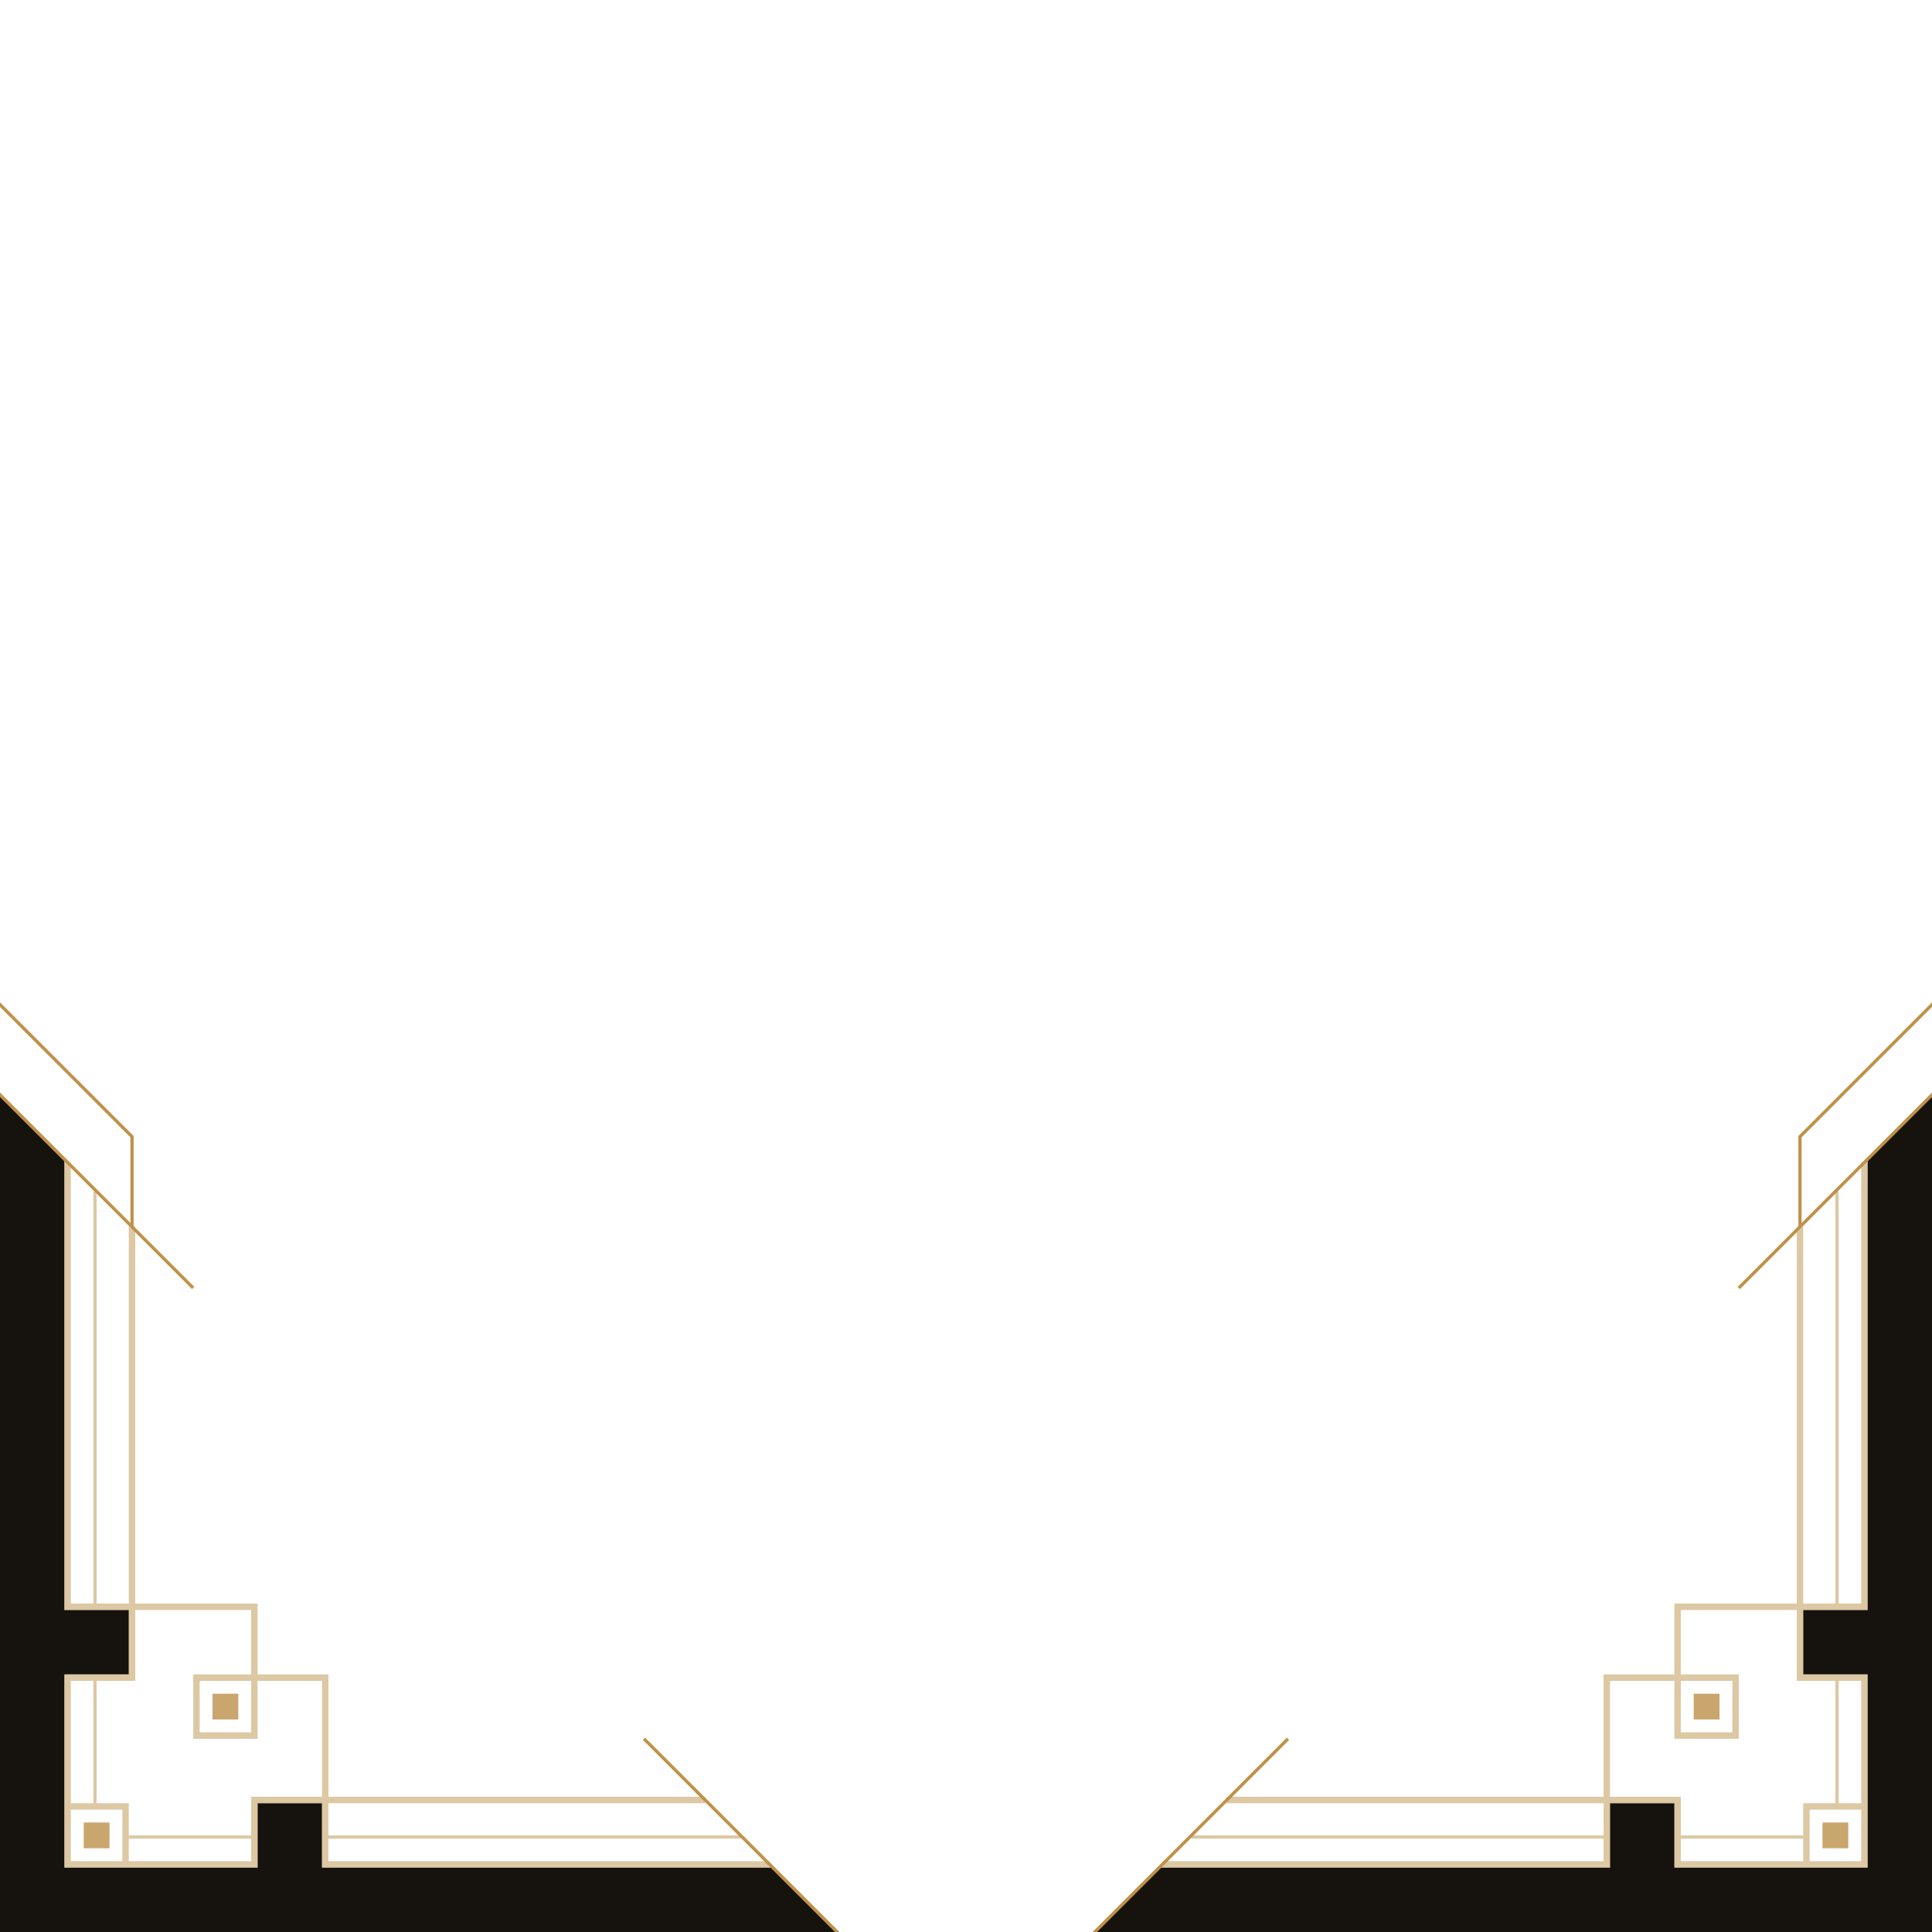 <?xml version="1.0" encoding="UTF-8" standalone="no"?>
<!-- Created with Inkscape (http://www.inkscape.org/) -->

<svg
   width="600"
   height="600"
   viewBox="0 0 158.75 158.75"
   version="1.1"
   id="svg1195"
   inkscape:version="1.1 (c68e22c387, 2021-05-23)"
   sodipodi:docname="role-border-bottom.svg"
   inkscape:export-filename="C:\GitHub\web-app\src\assets\img\role-border.png"
   inkscape:export-xdpi="96"
   inkscape:export-ydpi="96"
   xmlns:inkscape="http://www.inkscape.org/namespaces/inkscape"
   xmlns:sodipodi="http://sodipodi.sourceforge.net/DTD/sodipodi-0.dtd"
   xmlns="http://www.w3.org/2000/svg"
   xmlns:svg="http://www.w3.org/2000/svg">
  <sodipodi:namedview
     id="namedview1197"
     pagecolor="#505050"
     bordercolor="#eeeeee"
     borderopacity="1"
     inkscape:pageshadow="0"
     inkscape:pageopacity="0"
     inkscape:pagecheckerboard="0"
     inkscape:document-units="px"
     showgrid="false"
     inkscape:snap-bbox="true"
     inkscape:object-paths="true"
     inkscape:snap-intersection-paths="true"
     inkscape:zoom="0.6299282"
     inkscape:cx="144.46091"
     inkscape:cy="247.64727"
     inkscape:window-width="1856"
     inkscape:window-height="1057"
     inkscape:window-x="56"
     inkscape:window-y="-8"
     inkscape:window-maximized="1"
     inkscape:current-layer="layer1"
     units="px"
     width="600px"
     inkscape:lockguides="false" />
  <defs
     id="defs1192">
    <clipPath
       clipPathUnits="userSpaceOnUse"
       id="clipPath125214">
      <rect
         style="opacity:1;fill:#16130e;fill-opacity:1;stroke:none;stroke-width:0.265;stroke-miterlimit:4;stroke-dasharray:none;stroke-opacity:1"
         id="rect125216"
         width="158.75"
         height="238.125"
         x="0"
         y="0" />
    </clipPath>
    <clipPath
       clipPathUnits="userSpaceOnUse"
       id="clipPath3007">
      <rect
         style="fill:#4d4d4d;fill-opacity:1;stroke:none;stroke-width:0.432;stroke-miterlimit:4;stroke-dasharray:none;stroke-opacity:1"
         id="rect3009"
         width="158.75"
         height="158.75"
         x="0"
         y="0" />
    </clipPath>
    <clipPath
       clipPathUnits="userSpaceOnUse"
       id="clipPath3011">
      <rect
         style="fill:#4d4d4d;fill-opacity:1;stroke:none;stroke-width:0.432;stroke-miterlimit:4;stroke-dasharray:none;stroke-opacity:1"
         id="rect3013"
         width="158.75"
         height="158.75"
         x="0"
         y="0" />
    </clipPath>
    <clipPath
       clipPathUnits="userSpaceOnUse"
       id="clipPath3015">
      <rect
         style="fill:#4d4d4d;fill-opacity:1;stroke:none;stroke-width:0.432;stroke-miterlimit:4;stroke-dasharray:none;stroke-opacity:1"
         id="rect3017"
         width="158.75"
         height="158.75"
         x="0"
         y="0" />
    </clipPath>
    <clipPath
       clipPathUnits="userSpaceOnUse"
       id="clipPath3019">
      <rect
         style="fill:#4d4d4d;fill-opacity:1;stroke:none;stroke-width:0.432;stroke-miterlimit:4;stroke-dasharray:none;stroke-opacity:1"
         id="rect3021"
         width="158.75"
         height="158.75"
         x="0"
         y="0" />
    </clipPath>
    <clipPath
       clipPathUnits="userSpaceOnUse"
       id="clipPath3023">
      <rect
         style="fill:#4d4d4d;fill-opacity:1;stroke:none;stroke-width:0.432;stroke-miterlimit:4;stroke-dasharray:none;stroke-opacity:1"
         id="rect3025"
         width="158.75"
         height="158.75"
         x="0"
         y="0" />
    </clipPath>
    <clipPath
       clipPathUnits="userSpaceOnUse"
       id="clipPath3027">
      <rect
         style="fill:#4d4d4d;fill-opacity:1;stroke:none;stroke-width:0.432;stroke-miterlimit:4;stroke-dasharray:none;stroke-opacity:1"
         id="rect3029"
         width="158.75"
         height="158.75"
         x="0"
         y="0" />
    </clipPath>
    <clipPath
       clipPathUnits="userSpaceOnUse"
       id="clipPath3031">
      <rect
         style="fill:#4d4d4d;fill-opacity:1;stroke:none;stroke-width:0.432;stroke-miterlimit:4;stroke-dasharray:none;stroke-opacity:1"
         id="rect3033"
         width="158.75"
         height="158.75"
         x="0"
         y="0" />
    </clipPath>
  </defs>
  <g
     inkscape:label="Warstwa 1"
     inkscape:groupmode="layer"
     id="layer1">
    <g
       id="g2783"
       transform="translate(-185.208)">
      <g
         id="g1079"
         transform="rotate(90,171.979,171.979)">
        <path
           style="fill:#16130e;fill-opacity:1;stroke:none;stroke-width:0.265px;stroke-linecap:butt;stroke-linejoin:miter;stroke-opacity:1"
           d="m 158.75,68.792 -5.292,-5.292 v -37.042 h -5.292 v -5.292 h 5.292 V 5.292 h -15.875 v 5.292 l -5.292,-4e-6 V 5.292 H 95.25 L 89.958,0 h 68.792 z"
           id="path1055"
           sodipodi:nodetypes="ccccccccccccccc" />
        <rect
           style="fill:#c9a66d;fill-opacity:1;stroke:none;stroke-width:0.265;stroke-miterlimit:4;stroke-dasharray:none;stroke-opacity:1"
           id="rect1057"
           width="2.117"
           height="2.117"
           x="149.754"
           y="6.879" />
        <rect
           style="fill:#c9a66d;fill-opacity:1;stroke:none;stroke-width:0.265;stroke-miterlimit:4;stroke-dasharray:none;stroke-opacity:1"
           id="rect1059"
           width="2.117"
           height="2.117"
           x="139.171"
           y="17.463" />
        <path
           style="opacity:0.5;fill:none;stroke:#bd924a;stroke-width:0.529;stroke-linecap:butt;stroke-linejoin:miter;stroke-miterlimit:4;stroke-dasharray:none;stroke-opacity:1"
           d="m 147.638,26.723 -9.79,-2e-6 -1e-5,-10.583 h 4.763 l 10e-6,4.763 H 132.027 V 11.113"
           id="path1061"
           sodipodi:nodetypes="ccccccc" />
        <path
           style="opacity:0.5;fill:none;stroke:#bd924a;stroke-width:0.529;stroke-linecap:butt;stroke-linejoin:miter;stroke-miterlimit:4;stroke-dasharray:none;stroke-opacity:1"
           d="m 95.515,5.556 h 36.513 v 5.292 h 5.821 V 5.556 h 15.346 V 20.902 h -5.292 v 5.821 h 5.292 l -1e-5,36.513"
           id="path1063"
           sodipodi:nodetypes="ccccccccccc" />
        <path
           style="opacity:0.5;fill:none;stroke:#bd924a;stroke-width:0.529;stroke-linecap:butt;stroke-linejoin:miter;stroke-miterlimit:4;stroke-dasharray:none;stroke-opacity:1"
           d="M 148.431,5.821 V 10.319 h 4.498"
           id="path1065"
           sodipodi:nodetypes="ccc" />
        <path
           style="opacity:0.5;fill:none;stroke:#bd924a;stroke-width:0.265px;stroke-linecap:butt;stroke-linejoin:miter;stroke-opacity:1"
           d="M 148.167,7.805 H 138.113"
           id="path1067" />
        <path
           style="opacity:0.5;fill:none;stroke:#bd924a;stroke-width:0.265px;stroke-linecap:butt;stroke-linejoin:miter;stroke-opacity:1"
           d="M 131.763,7.805 H 97.896"
           id="path1069" />
        <path
           style="opacity:0.5;fill:none;stroke:#bd924a;stroke-width:0.529;stroke-linecap:butt;stroke-linejoin:miter;stroke-miterlimit:4;stroke-dasharray:none;stroke-opacity:1"
           d="M 131.763,10.848 H 100.806"
           id="path1071"
           sodipodi:nodetypes="cc" />
        <path
           style="opacity:0.5;fill:none;stroke:#bd924a;stroke-width:0.265px;stroke-linecap:butt;stroke-linejoin:miter;stroke-opacity:1"
           d="m 150.945,10.583 v 10.054"
           id="path1073" />
        <path
           style="opacity:0.5;fill:none;stroke:#bd924a;stroke-width:0.265px;stroke-linecap:butt;stroke-linejoin:miter;stroke-opacity:1"
           d="m 150.945,26.988 v 33.867"
           id="path1075" />
        <path
           style="opacity:0.5;fill:none;stroke:#bd924a;stroke-width:0.529;stroke-linecap:butt;stroke-linejoin:miter;stroke-miterlimit:4;stroke-dasharray:none;stroke-opacity:1"
           d="m 147.902,26.988 -2e-5,30.956"
           id="path1077"
           sodipodi:nodetypes="cc" />
      </g>
      <g
         id="g1131"
         transform="matrix(0,1,1,0,185.208,-2e-5)">
        <path
           style="fill:#16130e;fill-opacity:1;stroke:none;stroke-width:0.265px;stroke-linecap:butt;stroke-linejoin:miter;stroke-opacity:1"
           d="m 158.75,68.792 -5.292,-5.292 v -37.042 h -5.292 v -5.292 h 5.292 V 5.292 h -15.875 v 5.292 l -5.292,-4e-6 V 5.292 H 95.25 L 89.958,0 h 68.792 z"
           id="path1107"
           sodipodi:nodetypes="ccccccccccccccc" />
        <rect
           style="fill:#c9a66d;fill-opacity:1;stroke:none;stroke-width:0.265;stroke-miterlimit:4;stroke-dasharray:none;stroke-opacity:1"
           id="rect1109"
           width="2.117"
           height="2.117"
           x="149.754"
           y="6.879" />
        <rect
           style="fill:#c9a66d;fill-opacity:1;stroke:none;stroke-width:0.265;stroke-miterlimit:4;stroke-dasharray:none;stroke-opacity:1"
           id="rect1111"
           width="2.117"
           height="2.117"
           x="139.171"
           y="17.463" />
        <path
           style="opacity:0.5;fill:none;stroke:#bd924a;stroke-width:0.529;stroke-linecap:butt;stroke-linejoin:miter;stroke-miterlimit:4;stroke-dasharray:none;stroke-opacity:1"
           d="m 147.638,26.723 -9.79,-2e-6 -1e-5,-10.583 h 4.763 l 10e-6,4.763 H 132.027 V 11.113"
           id="path1113"
           sodipodi:nodetypes="ccccccc" />
        <path
           style="opacity:0.5;fill:none;stroke:#bd924a;stroke-width:0.529;stroke-linecap:butt;stroke-linejoin:miter;stroke-miterlimit:4;stroke-dasharray:none;stroke-opacity:1"
           d="m 95.515,5.556 h 36.513 v 5.292 h 5.821 V 5.556 h 15.346 V 20.902 h -5.292 v 5.821 h 5.292 l -1e-5,36.513"
           id="path1115"
           sodipodi:nodetypes="ccccccccccc" />
        <path
           style="opacity:0.5;fill:none;stroke:#bd924a;stroke-width:0.529;stroke-linecap:butt;stroke-linejoin:miter;stroke-miterlimit:4;stroke-dasharray:none;stroke-opacity:1"
           d="M 148.431,5.821 V 10.319 h 4.498"
           id="path1117"
           sodipodi:nodetypes="ccc" />
        <path
           style="opacity:0.5;fill:none;stroke:#bd924a;stroke-width:0.265px;stroke-linecap:butt;stroke-linejoin:miter;stroke-opacity:1"
           d="M 148.167,7.805 H 138.113"
           id="path1119" />
        <path
           style="opacity:0.5;fill:none;stroke:#bd924a;stroke-width:0.265px;stroke-linecap:butt;stroke-linejoin:miter;stroke-opacity:1"
           d="M 131.763,7.805 H 97.896"
           id="path1121" />
        <path
           style="opacity:0.5;fill:none;stroke:#bd924a;stroke-width:0.529;stroke-linecap:butt;stroke-linejoin:miter;stroke-miterlimit:4;stroke-dasharray:none;stroke-opacity:1"
           d="M 131.763,10.848 H 100.806"
           id="path1123"
           sodipodi:nodetypes="cc" />
        <path
           style="opacity:0.5;fill:none;stroke:#bd924a;stroke-width:0.265px;stroke-linecap:butt;stroke-linejoin:miter;stroke-opacity:1"
           d="m 150.945,10.583 v 10.054"
           id="path1125" />
        <path
           style="opacity:0.5;fill:none;stroke:#bd924a;stroke-width:0.265px;stroke-linecap:butt;stroke-linejoin:miter;stroke-opacity:1"
           d="m 150.945,26.988 v 33.867"
           id="path1127" />
        <path
           style="opacity:0.5;fill:none;stroke:#bd924a;stroke-width:0.529;stroke-linecap:butt;stroke-linejoin:miter;stroke-miterlimit:4;stroke-dasharray:none;stroke-opacity:1"
           d="m 147.902,26.988 -2e-5,30.956"
           id="path1129"
           sodipodi:nodetypes="cc" />
      </g>
      <path
         style="fill:none;stroke:#bd924a;stroke-width:0.265;stroke-miterlimit:4;stroke-dasharray:none;stroke-opacity:1"
         d="M 147.902,100.806 V 93.398 L 201.613,39.688"
         id="path1135"
         sodipodi:nodetypes="ccc"
         clip-path="url(#clipPath3027)"
         transform="translate(185.208)" />
      <path
         id="path1139"
         style="fill:none;stroke:#bd924a;stroke-width:0.265;stroke-miterlimit:4;stroke-dasharray:none;stroke-opacity:1"
         d="M 105.833,142.875 79.375,169.333 52.917,142.875"
         clip-path="url(#clipPath3019)"
         transform="translate(185.208)" />
      <path
         style="fill:none;stroke:#bd924a;stroke-width:0.265;stroke-miterlimit:4;stroke-dasharray:none;stroke-opacity:1"
         d="M 10.848,100.806 V 93.398 L -42.862,39.688"
         id="path1143"
         sodipodi:nodetypes="ccc"
         clip-path="url(#clipPath3011)"
         transform="translate(185.208)" />
      <path
         id="path1145"
         style="fill:none;stroke:#bd924a;stroke-width:0.265;stroke-miterlimit:4;stroke-dasharray:none;stroke-opacity:1"
         d="M 15.875,105.833 -50.271,39.688 v 0 m 259.292,0 -66.146,66.146"
         sodipodi:nodetypes="ccccc"
         clip-path="url(#clipPath3007)"
         transform="translate(185.208)" />
    </g>
  </g>
</svg>
